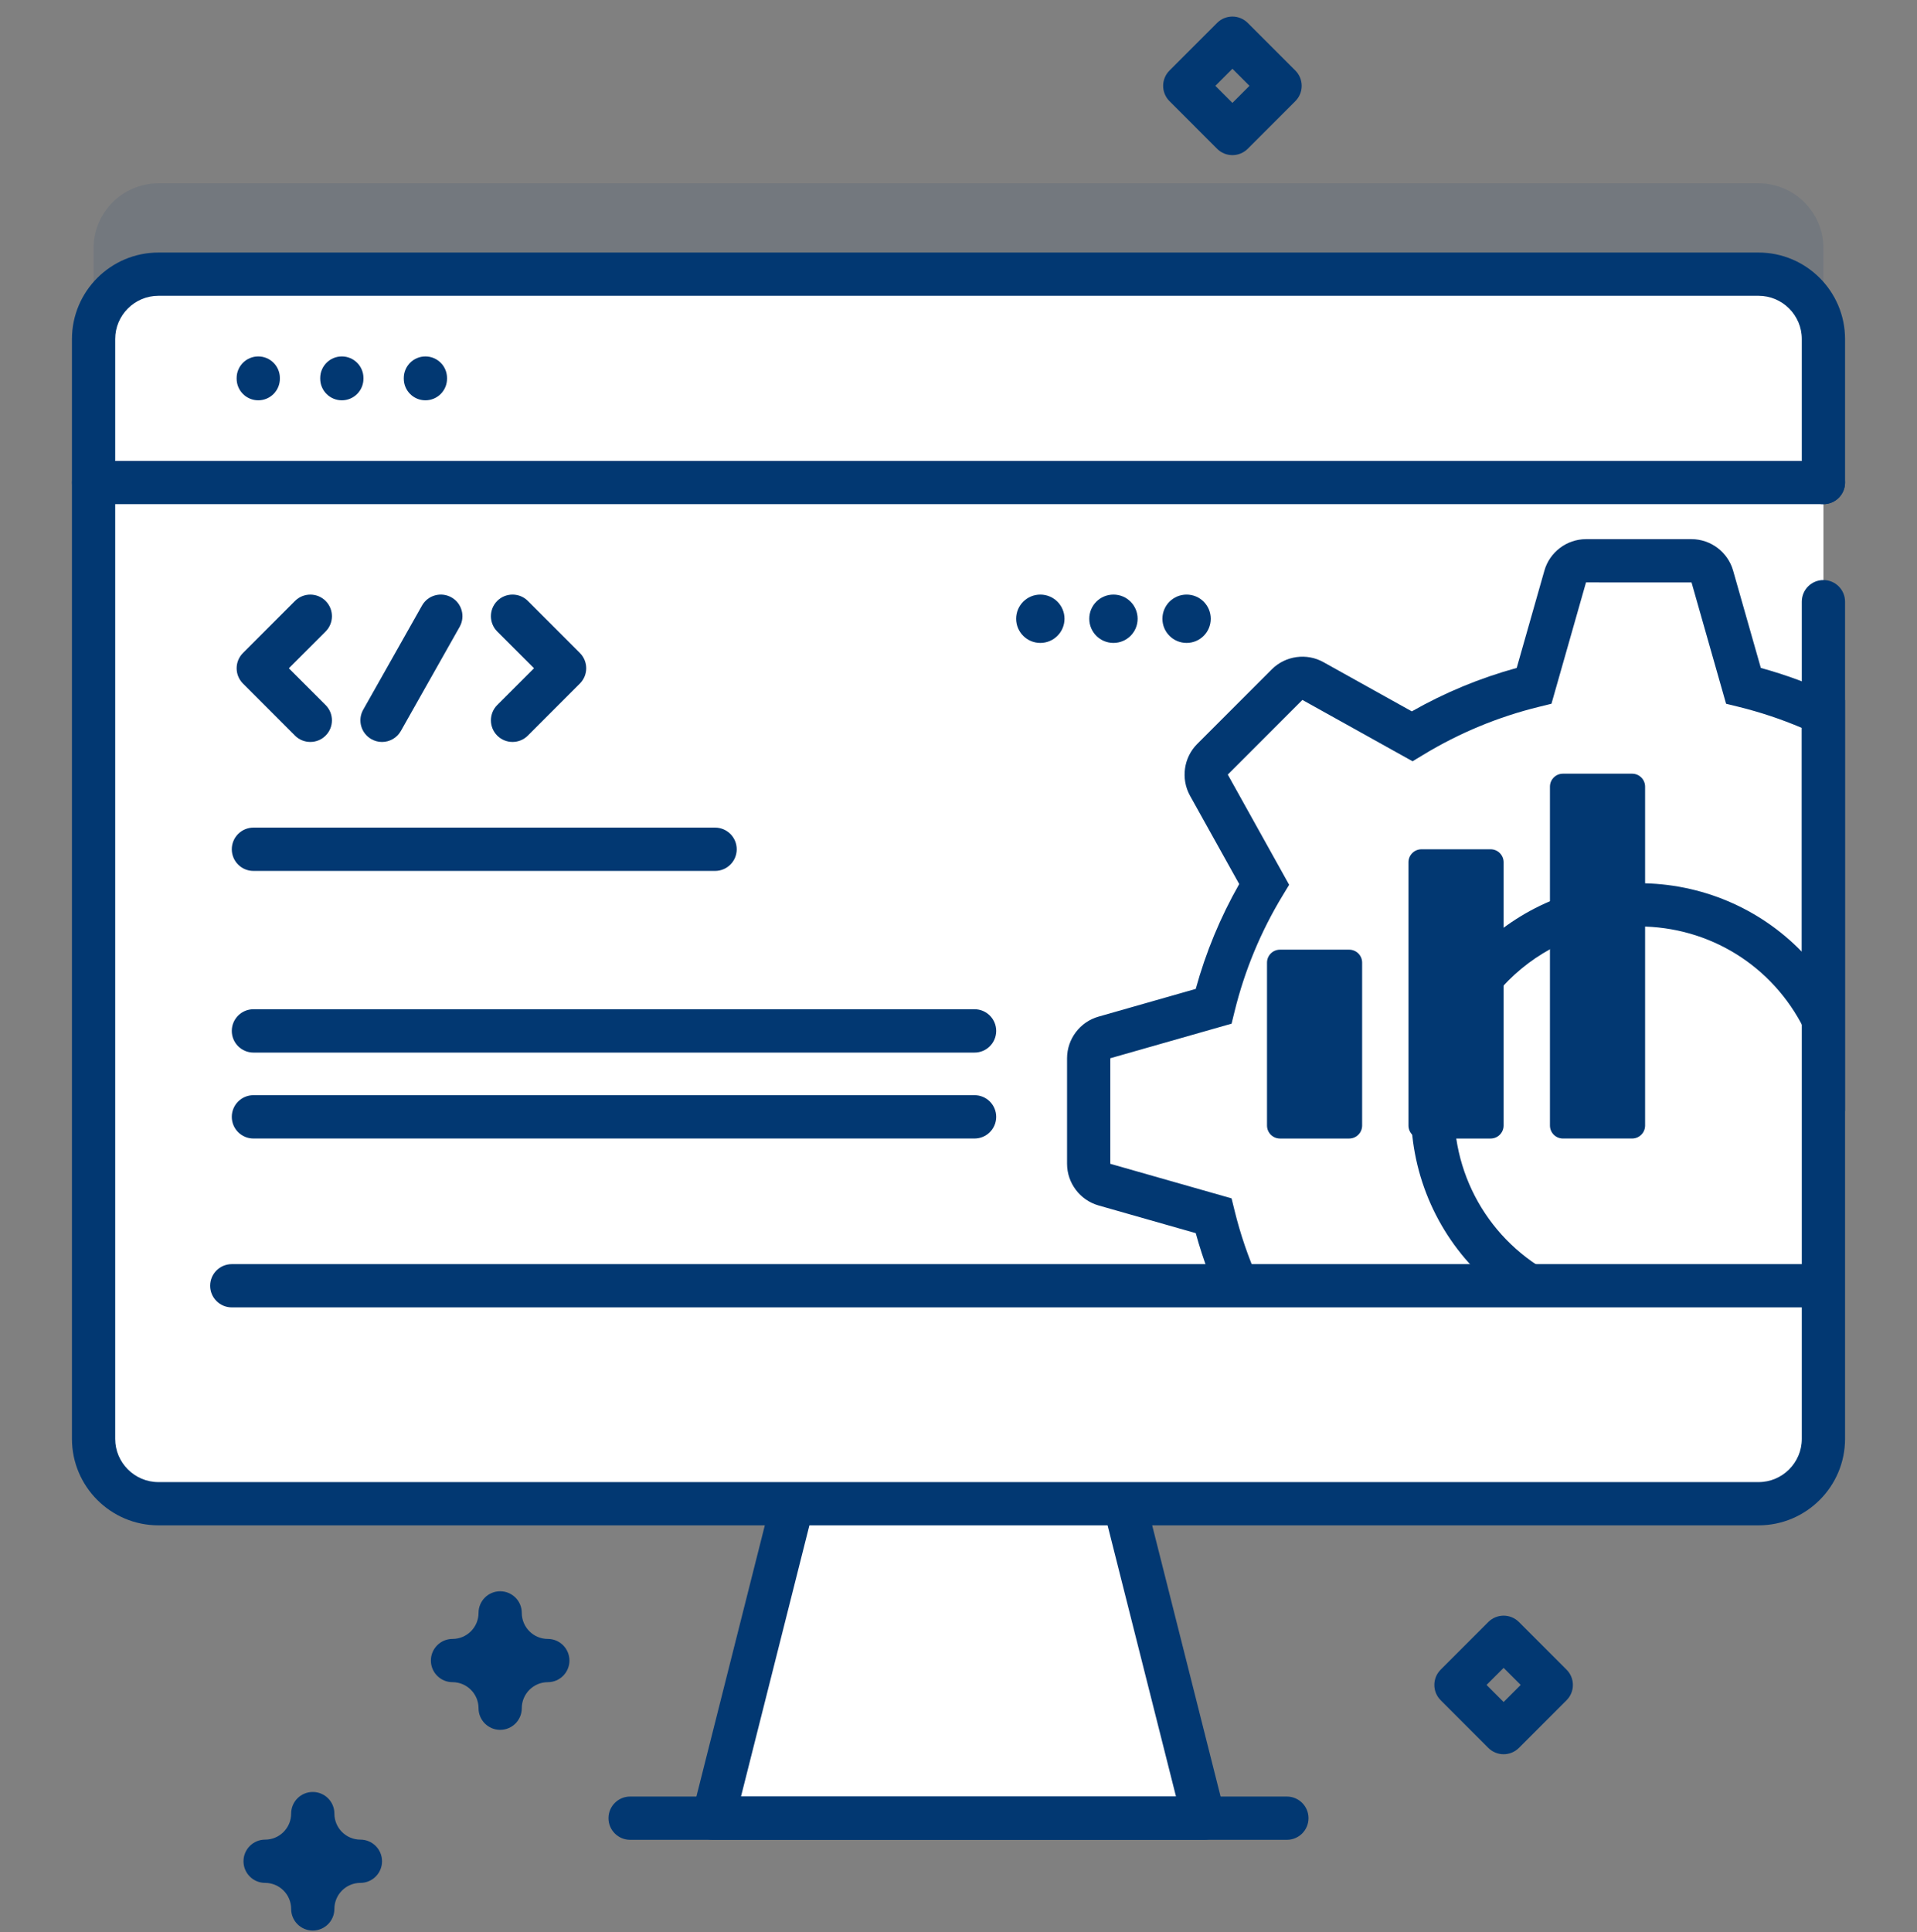 <svg width="129" height="130" viewBox="0 0 129 130" fill="none" xmlns="http://www.w3.org/2000/svg">
<rect x="0" y="0" width="129" height="130" fill="#808080" stroke="none"/>
<g clip-path="url(#clip0)">
<path opacity="0.1" d="M122.703 16.699V90.69C122.703 93.1 120.747 95.055 118.338 95.055H10.662C8.252 95.055 6.297 93.1 6.297 90.69V16.699C6.297 14.29 8.252 12.334 10.662 12.334H118.338C120.747 12.334 122.703 14.29 122.703 16.699V16.699Z" fill="#023872"/>
<path d="M82.932 10.437C82.546 10.437 82.176 10.284 81.903 10.011L78.697 6.804C78.129 6.236 78.129 5.315 78.697 4.747L81.903 1.54C82.176 1.267 82.546 1.114 82.932 1.114C83.318 1.114 83.688 1.268 83.961 1.54L87.168 4.747C87.441 5.02 87.594 5.39 87.594 5.776C87.594 6.162 87.441 6.532 87.168 6.805L83.961 10.011C83.688 10.284 83.318 10.437 82.932 10.437V10.437ZM81.784 5.775L82.932 6.924L84.081 5.775L82.932 4.627L81.784 5.775Z" fill="#023872"/>
<path d="M101.183 118.021C100.797 118.021 100.426 117.868 100.154 117.595L96.947 114.388C96.379 113.82 96.379 112.899 96.947 112.331L100.154 109.124C100.722 108.556 101.643 108.556 102.211 109.124L105.418 112.331C105.691 112.604 105.844 112.974 105.844 113.36C105.844 113.746 105.691 114.116 105.418 114.389L102.211 117.595C101.938 117.868 101.568 118.021 101.183 118.021V118.021ZM100.034 113.359L101.183 114.508L102.331 113.359L101.183 112.211L100.034 113.359Z" fill="#023872"/>
<path d="M21.047 129.883C20.243 129.883 19.592 129.231 19.592 128.427C19.592 127.462 18.806 126.676 17.84 126.676C17.036 126.676 16.385 126.025 16.385 125.221C16.385 124.418 17.036 123.766 17.84 123.766C18.806 123.766 19.592 122.98 19.592 122.015C19.592 121.211 20.243 120.56 21.047 120.56C21.851 120.56 22.502 121.211 22.502 122.015C22.502 122.98 23.287 123.766 24.253 123.766C25.057 123.766 25.708 124.418 25.708 125.221C25.708 126.025 25.057 126.676 24.253 126.676C23.288 126.676 22.502 127.462 22.502 128.427C22.502 129.231 21.85 129.883 21.047 129.883Z" fill="#023872"/>
<path d="M33.657 116.38C32.853 116.38 32.202 115.728 32.202 114.925C32.202 113.959 31.416 113.173 30.451 113.173C29.647 113.173 28.995 112.522 28.995 111.718C28.995 110.915 29.647 110.263 30.451 110.263C31.416 110.263 32.202 109.477 32.202 108.512C32.202 107.708 32.853 107.057 33.657 107.057C34.461 107.057 35.112 107.708 35.112 108.512C35.112 109.477 35.898 110.263 36.864 110.263C37.667 110.263 38.319 110.915 38.319 111.718C38.319 112.522 37.667 113.173 36.864 113.173C35.898 113.173 35.112 113.959 35.112 114.925C35.112 115.728 34.461 116.38 33.657 116.38Z" fill="#023872"/>
<path d="M81.004 122.326H47.996L52.298 105.271L54.597 96.162H74.403L76.702 105.271L81.004 122.326Z" fill="white"/>
<path d="M81.005 123.779H47.995C47.547 123.779 47.123 123.572 46.847 123.218C46.572 122.864 46.475 122.403 46.585 121.968L51.78 101.38C51.977 100.601 52.768 100.129 53.547 100.325C54.326 100.522 54.798 101.313 54.601 102.092L49.863 120.869H79.137L74.357 101.924C74.16 101.145 74.632 100.354 75.412 100.158C76.192 99.962 76.982 100.433 77.178 101.213L82.415 121.968C82.525 122.403 82.428 122.864 82.153 123.218C81.877 123.572 81.453 123.779 81.005 123.779V123.779Z" fill="#023872"/>
<path d="M122.703 22.811V96.801C122.703 99.211 120.747 101.167 118.338 101.167H10.662C8.252 101.167 6.297 99.211 6.297 96.801V22.811C6.297 20.401 8.252 18.445 10.662 18.445H118.338C120.747 18.445 122.703 20.401 122.703 22.811V22.811Z" fill="white"/>
<path d="M118.338 18.445H93.311V101.167H118.338C120.747 101.167 122.703 99.211 122.703 96.801V22.811C122.703 20.401 120.747 18.445 118.338 18.445V18.445Z" fill="white"/>
<path d="M117.319 46.136L115.227 38.788C115.049 38.162 114.476 37.728 113.827 37.728H106.726C106.077 37.728 105.504 38.162 105.327 38.788L103.234 46.136C100.301 46.855 97.539 48.01 95.025 49.535L88.349 45.819C87.781 45.502 87.071 45.6 86.611 46.06L81.591 51.083C81.132 51.543 81.033 52.25 81.347 52.821L85.066 59.496C83.541 62.011 82.383 64.773 81.664 67.703L74.316 69.798C73.69 69.976 73.26 70.546 73.26 71.198V78.299C73.26 78.948 73.69 79.518 74.316 79.699L81.664 81.791C82.157 83.802 82.859 85.731 83.742 87.556H104.945C99.93 85.466 96.404 80.521 96.404 74.749C96.404 67.086 102.614 60.876 110.277 60.876C115.722 60.876 120.43 64.01 122.703 68.573V48.028C120.992 47.23 119.191 46.596 117.319 46.136V46.136Z" fill="white"/>
<path d="M112.219 89.011H82.83L82.432 88.19C81.618 86.509 80.958 84.754 80.465 82.963L73.918 81.098C72.671 80.739 71.805 79.588 71.805 78.299V71.198C71.805 69.903 72.674 68.751 73.919 68.398L80.465 66.531C81.143 64.067 82.124 61.701 83.39 59.477L80.076 53.529C79.45 52.392 79.651 50.966 80.562 50.054L85.582 45.032C86.499 44.115 87.928 43.916 89.058 44.548L95.005 47.859C97.226 46.595 99.593 45.615 102.063 44.937L103.927 38.389C104.28 37.144 105.432 36.273 106.726 36.273H113.827C115.122 36.273 116.273 37.144 116.626 38.391L118.491 44.937C120.153 45.394 121.773 45.989 123.317 46.708L124.158 47.1V74.758L121.4 69.222C119.283 64.971 115.021 62.331 110.276 62.331C103.429 62.331 97.859 67.901 97.859 74.748C97.859 79.777 100.86 84.277 105.504 86.213L112.219 89.011ZM84.671 86.101H99.97C96.824 83.25 94.949 79.165 94.949 74.748C94.949 66.297 101.825 59.42 110.277 59.42C114.5 59.42 118.414 61.115 121.248 64.028V48.972C119.873 48.386 118.439 47.909 116.972 47.548L116.152 47.347L113.828 39.186L106.727 39.183L104.402 47.347L103.581 47.549C100.824 48.224 98.2 49.311 95.779 50.779L95.056 51.217L87.642 47.09L82.621 52.111L86.75 59.527L86.311 60.251C84.84 62.675 83.752 65.299 83.078 68.049L82.876 68.87L74.715 71.197L74.715 78.298L82.876 80.623L83.078 81.444C83.466 83.033 84.001 84.595 84.671 86.101V86.101Z" fill="#023872"/>
<path d="M122.703 32.465V22.811C122.703 20.401 120.749 18.446 118.338 18.446H10.662C8.251 18.446 6.297 20.401 6.297 22.811V32.465H122.703Z" fill="white"/>
<path d="M122.703 33.92H6.297C5.493 33.92 4.842 33.268 4.842 32.465C4.842 31.661 5.493 31.01 6.297 31.01H122.703C123.507 31.01 124.158 31.661 124.158 32.465C124.158 33.268 123.507 33.92 122.703 33.92Z" fill="#023872"/>
<path d="M6.297 86.503V96.802C6.297 99.213 8.251 101.167 10.662 101.167H118.338C120.748 101.167 122.703 99.213 122.703 96.802V86.503H6.297Z" fill="white"/>
<path d="M122.542 87.958H15.597C14.793 87.958 14.142 87.306 14.142 86.503C14.142 85.699 14.793 85.048 15.597 85.048H122.542C123.346 85.048 123.997 85.699 123.997 86.503C123.997 87.306 123.346 87.958 122.542 87.958Z" fill="#023872"/>
<path d="M86.598 123.778H42.402C41.598 123.778 40.947 123.127 40.947 122.323C40.947 121.52 41.598 120.868 42.402 120.868H86.598C87.401 120.868 88.053 121.52 88.053 122.323C88.053 123.127 87.401 123.778 86.598 123.778V123.778Z" fill="#023872"/>
<path d="M17.379 26.932C16.576 26.932 15.924 26.281 15.924 25.477V25.435C15.924 24.631 16.576 23.98 17.379 23.98C18.183 23.98 18.834 24.631 18.834 25.435V25.477C18.834 26.281 18.183 26.932 17.379 26.932Z" fill="#023872"/>
<path d="M23.003 26.932C22.199 26.932 21.548 26.281 21.548 25.477V25.435C21.548 24.631 22.199 23.98 23.003 23.98C23.807 23.98 24.458 24.631 24.458 25.435V25.477C24.458 26.281 23.807 26.932 23.003 26.932Z" fill="#023872"/>
<path d="M28.627 26.932C27.823 26.932 27.172 26.281 27.172 25.477V25.435C27.172 24.631 27.823 23.98 28.627 23.98C29.431 23.98 30.082 24.631 30.082 25.435V25.477C30.082 26.281 29.431 26.932 28.627 26.932Z" fill="#023872"/>
<path d="M118.338 102.622H10.662C7.453 102.622 4.842 100.011 4.842 96.801V22.811C4.842 19.602 7.453 16.991 10.662 16.991H118.338C121.547 16.991 124.158 19.602 124.158 22.811V32.465C124.158 33.268 123.507 33.92 122.703 33.92C121.899 33.92 121.248 33.268 121.248 32.465V22.811C121.248 21.207 119.943 19.901 118.338 19.901H10.662C9.057 19.901 7.752 21.207 7.752 22.811V96.802C7.752 98.406 9.057 99.712 10.662 99.712H118.338C119.943 99.712 121.248 98.406 121.248 96.802V40.48C121.248 39.676 121.899 39.025 122.703 39.025C123.507 39.025 124.158 39.676 124.158 40.48V96.802C124.158 100.011 121.547 102.622 118.338 102.622Z" fill="#023872"/>
<path d="M65.579 70.815H17.055C16.25 70.815 15.598 70.163 15.598 69.358C15.598 68.553 16.25 67.9 17.055 67.9H65.579C66.384 67.9 67.037 68.553 67.037 69.358C67.037 70.163 66.384 70.815 65.579 70.815Z" fill="#023872"/>
<path d="M48.118 58.594H17.055C16.25 58.594 15.598 57.942 15.598 57.137C15.598 56.332 16.25 55.68 17.055 55.68H48.118C48.923 55.68 49.576 56.332 49.576 57.137C49.576 57.942 48.923 58.594 48.118 58.594Z" fill="#023872"/>
<path d="M65.579 76.596H17.055C16.25 76.596 15.598 75.944 15.598 75.139C15.598 74.334 16.25 73.682 17.055 73.682H65.579C66.384 73.682 67.037 74.334 67.037 75.139C67.037 75.944 66.384 76.596 65.579 76.596Z" fill="#023872"/>
<path d="M20.882 49.917C20.509 49.917 20.137 49.776 19.853 49.492L16.351 45.989C15.782 45.421 15.782 44.499 16.351 43.931L19.853 40.429C20.421 39.861 21.343 39.861 21.91 40.429C22.479 40.997 22.479 41.919 21.91 42.487L19.437 44.96L21.91 47.434C22.479 48.002 22.479 48.924 21.91 49.492C21.627 49.776 21.254 49.917 20.882 49.917V49.917Z" fill="#023872"/>
<path d="M34.49 49.917C34.118 49.917 33.745 49.775 33.461 49.491C32.893 48.922 32.893 48.001 33.461 47.433L35.935 44.959L33.461 42.486C32.893 41.917 32.893 40.996 33.461 40.428C34.029 39.86 34.951 39.86 35.519 40.428L39.021 43.93C39.59 44.499 39.59 45.42 39.021 45.988L35.519 49.49C35.235 49.775 34.862 49.917 34.49 49.917Z" fill="#023872"/>
<path d="M25.707 49.918C25.464 49.918 25.219 49.857 24.993 49.729C24.293 49.334 24.046 48.447 24.441 47.747L28.397 40.742C28.791 40.042 29.679 39.795 30.379 40.19C31.079 40.585 31.326 41.473 30.931 42.173L26.975 49.178C26.707 49.651 26.214 49.918 25.707 49.918V49.918Z" fill="#023872"/>
<path d="M100.309 76.597H95.653C95.171 76.597 94.78 76.206 94.78 75.724V58.011C94.78 57.529 95.171 57.138 95.653 57.138H100.309C100.792 57.138 101.182 57.529 101.182 58.011V75.724C101.182 76.206 100.792 76.597 100.309 76.597Z" fill="#023872"/>
<path d="M90.789 76.597H86.133C85.651 76.597 85.26 76.206 85.26 75.723V64.765C85.26 64.282 85.651 63.892 86.133 63.892H90.789C91.272 63.892 91.662 64.282 91.662 64.765V75.723C91.662 76.206 91.272 76.597 90.789 76.597Z" fill="#023872"/>
<path d="M109.829 76.596H105.173C104.691 76.596 104.3 76.205 104.3 75.723V52.925C104.3 52.443 104.691 52.052 105.173 52.052H109.829C110.312 52.052 110.703 52.443 110.703 52.925V75.723C110.703 76.205 110.312 76.596 109.829 76.596Z" fill="#023872"/>
<path d="M79.849 43.255C80.747 43.255 81.475 42.527 81.475 41.629C81.475 40.73 80.747 40.002 79.849 40.002C78.95 40.002 78.222 40.73 78.222 41.629C78.222 42.527 78.95 43.255 79.849 43.255Z" fill="#023872"/>
<path d="M74.927 43.255C75.826 43.255 76.554 42.527 76.554 41.629C76.554 40.73 75.826 40.002 74.927 40.002C74.029 40.002 73.3 40.73 73.3 41.629C73.3 42.527 74.029 43.255 74.927 43.255Z" fill="#023872"/>
<path d="M70.006 43.255C70.904 43.255 71.633 42.527 71.633 41.629C71.633 40.73 70.904 40.002 70.006 40.002C69.108 40.002 68.379 40.73 68.379 41.629C68.379 42.527 69.108 43.255 70.006 43.255Z" fill="#023872"/>
</g>
<defs>
<clipPath id="clip0">
<rect width="129" height="130" fill="white"/>
</clipPath>
</defs>
</svg>
